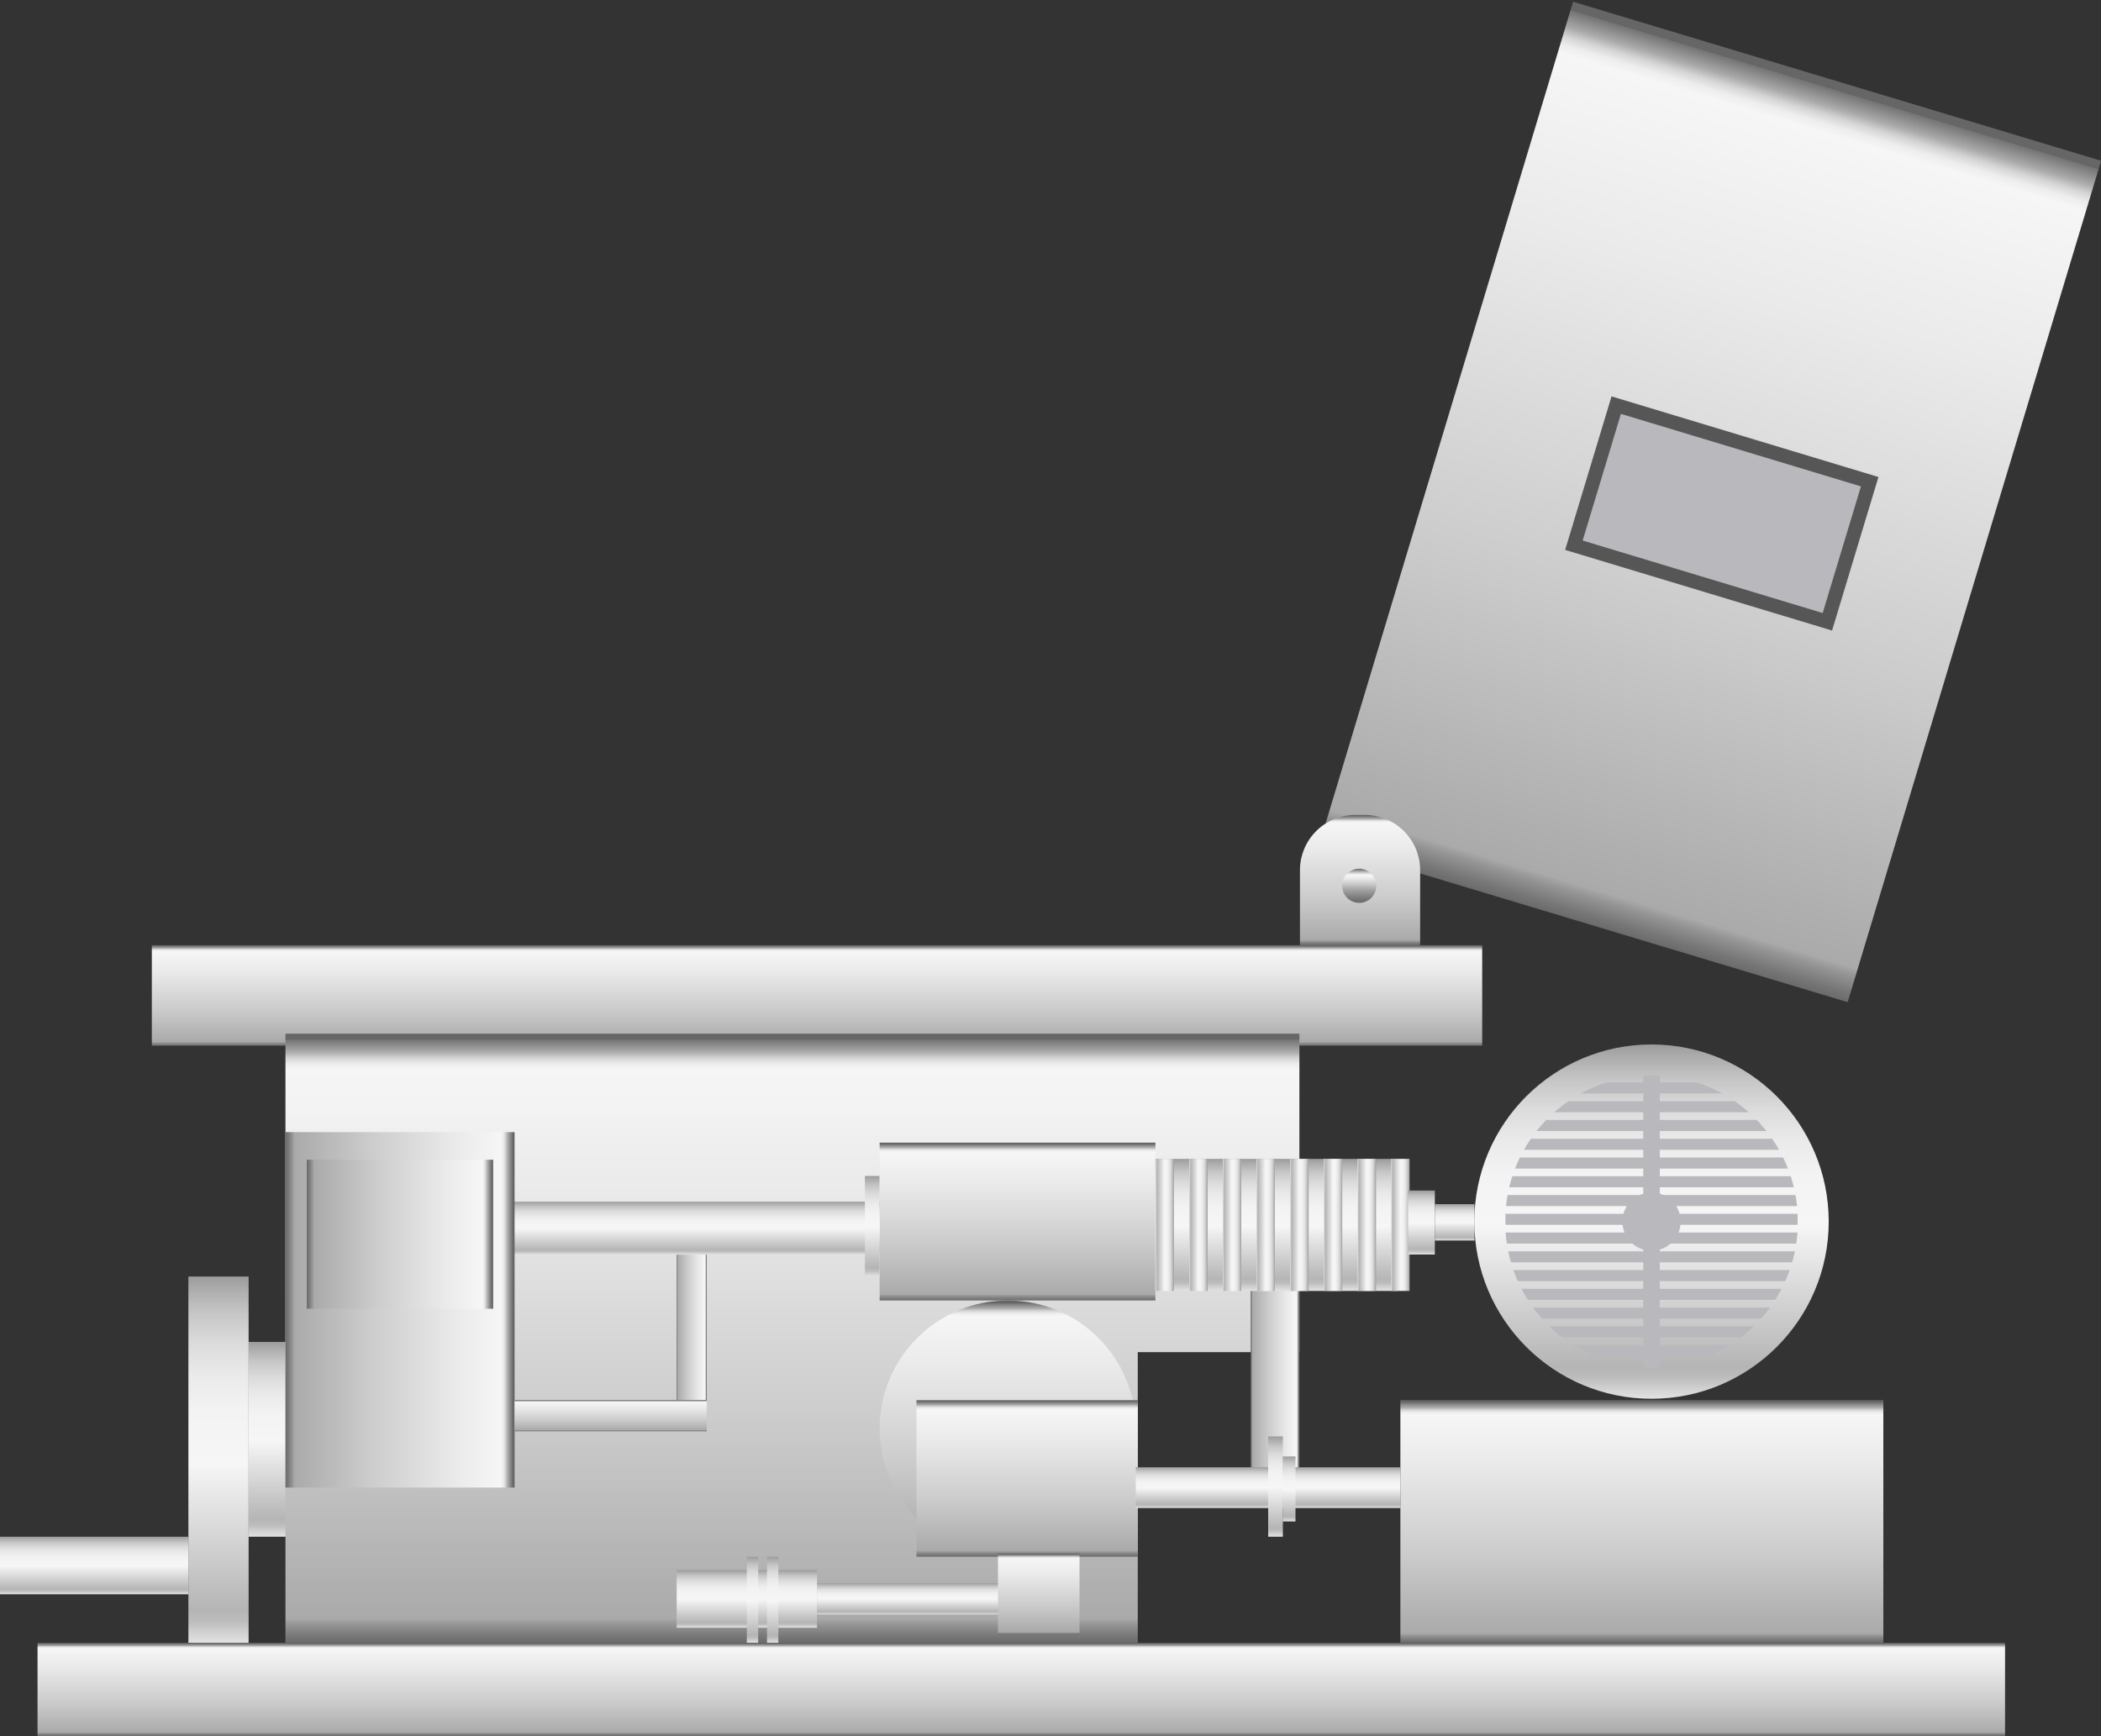 <svg xmlns="http://www.w3.org/2000/svg" xmlns:xlink="http://www.w3.org/1999/xlink" viewBox="0 0 150 123.96"><rect x="0" y="0" width="150" height="123.96" fill="#333333" stroke="none"/><defs><style>.cls-1{fill:none;}.cls-2{fill:url(#未命名的渐变_105);}.cls-3{fill:url(#未命名的渐变_74);}.cls-4{fill:url(#未命名的渐变_74-2);}.cls-5{fill:url(#未命名的渐变_74-3);}.cls-6{fill:url(#未命名的渐变_67);}.cls-36,.cls-7{fill:#b9b8bc;}.cls-7{stroke:#565656;stroke-miterlimit:10;}.cls-8{fill:url(#未命名的渐变_74-4);}.cls-9{fill:url(#未命名的渐变_74-5);}.cls-10{fill:url(#未命名的渐变_74-6);}.cls-11{fill:url(#未命名的渐变_105-2);}.cls-12{fill:url(#未命名的渐变_74-7);}.cls-13{fill:url(#未命名的渐变_105-3);}.cls-14{fill:url(#未命名的渐变_105-4);}.cls-15{fill:url(#未命名的渐变_105-5);}.cls-16{fill:url(#未命名的渐变_105-6);}.cls-17{fill:url(#未命名的渐变_105-7);}.cls-18{fill:url(#未命名的渐变_105-8);}.cls-19{fill:url(#未命名的渐变_105-9);}.cls-20{fill:url(#未命名的渐变_105-10);}.cls-21{fill:url(#未命名的渐变_105-11);}.cls-22{fill:url(#未命名的渐变_105-12);}.cls-23{fill:url(#未命名的渐变_105-13);}.cls-24{fill:url(#未命名的渐变_105-14);}.cls-25{fill:url(#未命名的渐变_74-8);}.cls-26{fill:url(#未命名的渐变_74-9);}.cls-27{fill:url(#未命名的渐变_74-10);}.cls-28{fill:url(#未命名的渐变_105-15);}.cls-29{fill:url(#未命名的渐变_74-11);}.cls-30{fill:url(#未命名的渐变_74-12);}.cls-31{fill:url(#未命名的渐变_74-13);}.cls-32{fill:url(#未命名的渐变_105-16);}.cls-33{fill:url(#未命名的渐变_105-17);}.cls-34{fill:url(#未命名的渐变_105-18);}.cls-35{fill:url(#未命名的渐变_105-19);}.cls-37{clip-path:url(#clip-path);}.cls-38{fill:url(#未命名的渐变_74-14);}.cls-39{fill:url(#未命名的渐变_105-20);}.cls-40{fill:url(#未命名的渐变_105-21);}.cls-41{fill:url(#未命名的渐变_105-22);}.cls-42{fill:url(#未命名的渐变_105-23);}.cls-43{fill:url(#未命名的渐变_105-24);}.cls-44{fill:url(#未命名的渐变_74-15);}</style><linearGradient id="未命名的渐变_105" x1="19.82" y1="109.73" x2="19.82" y2="95.82" gradientUnits="userSpaceOnUse"><stop offset="0" stop-color="#e2e2e2"/><stop offset="0.03" stop-color="#d0d0d0"/><stop offset="0.06" stop-color="#bcbcbc"/><stop offset="0.09" stop-color="#b5b5b5"/><stop offset="0.49" stop-color="#f6f6f6"/><stop offset="0.63" stop-color="#f3f3f3"/><stop offset="0.73" stop-color="#eaeaea"/><stop offset="0.82" stop-color="#dbdbdb"/><stop offset="0.9" stop-color="#c6c6c6"/><stop offset="0.97" stop-color="#aaa"/><stop offset="1" stop-color="#9b9b9b"/></linearGradient><linearGradient id="未命名的渐变_74" x1="58.33" y1="74.68" x2="58.33" y2="67.49" gradientUnits="userSpaceOnUse"><stop offset="0" stop-color="#6b6b6b"/><stop offset="0.01" stop-color="#767676"/><stop offset="0.03" stop-color="#959595"/><stop offset="0.04" stop-color="#aaa"/><stop offset="0.37" stop-color="#ccc"/><stop offset="0.74" stop-color="#eaeaea"/><stop offset="0.94" stop-color="#f6f6f6"/><stop offset="0.95" stop-color="#ededed"/><stop offset="0.96" stop-color="#d4d4d4"/><stop offset="0.97" stop-color="#ababab"/><stop offset="0.99" stop-color="#737373"/><stop offset="0.99" stop-color="#666"/></linearGradient><linearGradient id="未命名的渐变_74-2" x1="73.15" y1="-331.56" x2="73.15" y2="-394.3" gradientTransform="translate(48.95 398.78)" xlink:href="#未命名的渐变_74"/><linearGradient id="未命名的渐变_74-3" x1="97.1" y1="67.49" x2="97.1" y2="58.19" xlink:href="#未命名的渐变_74"/><linearGradient id="未命名的渐变_67" x1="97.04" y1="64.47" x2="97.04" y2="62.02" gradientUnits="userSpaceOnUse"><stop offset="0" stop-color="#6b6b6b"/><stop offset="0.11" stop-color="#767676"/><stop offset="0.3" stop-color="#959595"/><stop offset="0.41" stop-color="#aaa"/><stop offset="0.56" stop-color="#ccc"/><stop offset="0.71" stop-color="#eaeaea"/><stop offset="0.8" stop-color="#f6f6f6"/><stop offset="0.83" stop-color="#ededed"/><stop offset="0.87" stop-color="#d4d4d4"/><stop offset="0.92" stop-color="#ababab"/><stop offset="0.98" stop-color="#737373"/><stop offset="0.99" stop-color="#666"/></linearGradient><linearGradient id="未命名的渐变_74-4" x1="56.57" y1="117.31" x2="56.57" y2="73.81" xlink:href="#未命名的渐变_74"/><linearGradient id="未命名的渐变_74-5" x1="48.31" y1="94.54" x2="50.46" y2="94.54" xlink:href="#未命名的渐变_74"/><linearGradient id="未命名的渐变_74-6" x1="89.29" y1="99.2" x2="92.77" y2="99.2" xlink:href="#未命名的渐变_74"/><linearGradient id="未命名的渐变_105-2" x1="54.91" y1="89.59" x2="54.91" y2="85.81" xlink:href="#未命名的渐变_105"/><linearGradient id="未命名的渐变_74-7" x1="72.64" y1="92.87" x2="72.64" y2="81.59" xlink:href="#未命名的渐变_74"/><linearGradient id="未命名的渐变_105-3" x1="91.14" y1="92.17" x2="91.14" y2="82.75" xlink:href="#未命名的渐变_105"/><linearGradient id="未命名的渐变_105-4" x1="82.49" y1="87.46" x2="83.81" y2="87.46" xlink:href="#未命名的渐变_105"/><linearGradient id="未命名的渐变_105-5" x1="84.9" y1="87.46" x2="86.22" y2="87.46" xlink:href="#未命名的渐变_105"/><linearGradient id="未命名的渐变_105-6" x1="87.3" y1="87.46" x2="88.62" y2="87.46" xlink:href="#未命名的渐变_105"/><linearGradient id="未命名的渐变_105-7" x1="89.7" y1="87.46" x2="91.03" y2="87.46" xlink:href="#未命名的渐变_105"/><linearGradient id="未命名的渐变_105-8" x1="92.11" y1="87.46" x2="93.43" y2="87.46" xlink:href="#未命名的渐变_105"/><linearGradient id="未命名的渐变_105-9" x1="94.51" y1="87.46" x2="95.84" y2="87.46" xlink:href="#未命名的渐变_105"/><linearGradient id="未命名的渐变_105-10" x1="96.92" y1="87.46" x2="98.24" y2="87.46" xlink:href="#未命名的渐变_105"/><linearGradient id="未命名的渐变_105-11" x1="99.32" y1="87.46" x2="100.64" y2="87.46" xlink:href="#未命名的渐变_105"/><linearGradient id="未命名的渐变_105-12" x1="101.48" y1="89.59" x2="101.48" y2="85.01" xlink:href="#未命名的渐变_105"/><linearGradient id="未命名的渐变_105-13" x1="103.85" y1="88.58" x2="103.85" y2="85.98" xlink:href="#未命名的渐变_105"/><linearGradient id="未命名的渐变_105-14" x1="62.28" y1="91.15" x2="62.28" y2="83.97" xlink:href="#未命名的渐变_105"/><linearGradient id="未命名的渐变_74-8" x1="20.38" y1="93.53" x2="36.74" y2="93.53" xlink:href="#未命名的渐变_74"/><linearGradient id="未命名的渐变_74-9" x1="21.9" y1="88.13" x2="35.21" y2="88.13" xlink:href="#未命名的渐变_74"/><linearGradient id="未命名的渐变_74-10" x1="43.6" y1="102.2" x2="43.6" y2="99.98" xlink:href="#未命名的渐变_74"/><linearGradient id="未命名的渐变_105-15" x1="65.19" y1="115.28" x2="65.19" y2="113.06" xlink:href="#未命名的渐变_105"/><linearGradient id="未命名的渐变_74-11" x1="71.95" y1="111.16" x2="71.95" y2="92.87" xlink:href="#未命名的渐变_74"/><linearGradient id="未命名的渐变_74-12" x1="73.33" y1="111.16" x2="73.33" y2="99.98" xlink:href="#未命名的渐变_74"/><linearGradient id="未命名的渐变_74-13" x1="74.16" y1="116.76" x2="74.16" y2="110.93" xlink:href="#未命名的渐变_74"/><linearGradient id="未命名的渐变_105-16" x1="53.32" y1="116.23" x2="53.32" y2="112.11" xlink:href="#未命名的渐变_105"/><linearGradient id="未命名的渐变_105-17" x1="53.73" y1="117.31" x2="53.73" y2="111.16" xlink:href="#未命名的渐变_105"/><linearGradient id="未命名的渐变_105-18" x1="55.17" y1="117.31" x2="55.17" y2="111.16" xlink:href="#未命名的渐变_105"/><linearGradient id="未命名的渐变_105-19" x1="117.91" y1="99.88" x2="117.91" y2="74.58" xlink:href="#未命名的渐变_105"/><clipPath id="clip-path"><circle class="cls-1" cx="117.91" cy="87.23" r="10.45"/></clipPath><linearGradient id="未命名的渐变_74-14" x1="117.22" y1="117.31" x2="117.22" y2="99.98" xlink:href="#未命名的渐变_74"/><linearGradient id="未命名的渐变_105-20" x1="90.54" y1="107.68" x2="90.54" y2="104.77" xlink:href="#未命名的渐变_105"/><linearGradient id="未命名的渐变_105-21" x1="91.06" y1="109.73" x2="91.06" y2="102.57" xlink:href="#未命名的渐变_105"/><linearGradient id="未命名的渐变_105-22" x1="92.04" y1="108.65" x2="92.04" y2="104" xlink:href="#未命名的渐变_105"/><linearGradient id="未命名的渐变_105-23" x1="15.6" y1="117.31" x2="15.6" y2="91.15" xlink:href="#未命名的渐变_105"/><linearGradient id="未命名的渐变_105-24" x1="6.72" y1="113.84" x2="6.72" y2="109.73" xlink:href="#未命名的渐变_105"/><linearGradient id="未命名的渐变_74-15" x1="72.92" y1="123.96" x2="72.92" y2="117.31" xlink:href="#未命名的渐变_74"/></defs><title>IoT-Material Handling（物料运输）</title><g id="Double_roll_crusher_双辊破碎机_" data-name="Double roll crusher(双辊破碎机)"><rect class="cls-2" x="17.74" y="95.82" width="4.16" height="13.91"/><rect class="cls-3" x="10.84" y="67.49" width="94.98" height="7.18"/><rect class="cls-4" x="102.42" y="4.47" width="39.37" height="62.75" transform="translate(15.53 -33.69) rotate(16.76)"/><path class="cls-5" d="M96.76,58.19h.68a3.95,3.95,0,0,1,3.95,3.95v5.36a0,0,0,0,1,0,0H92.81a0,0,0,0,1,0,0V62.14A3.95,3.95,0,0,1,96.76,58.19Z"/><circle class="cls-6" cx="97.04" cy="63.25" r="1.22"/><rect class="cls-7" x="113.26" y="31.17" width="18.85" height="10.42" transform="matrix(0.96, 0.29, -0.29, 0.96, 15.7, -33.84)"/><polygon class="cls-8" points="92.77 73.81 20.38 73.81 20.38 96.32 20.38 96.55 20.38 117.31 81.23 117.31 81.23 96.55 92.77 96.55 92.77 73.81"/><rect class="cls-9" x="48.31" y="89.1" width="2.15" height="10.88"/><rect class="cls-10" x="89.29" y="92.17" width="3.48" height="14.05"/><rect class="cls-11" x="32.22" y="85.81" width="45.39" height="3.78"/><rect class="cls-12" x="62.8" y="81.59" width="19.69" height="11.27"/><rect class="cls-13" x="82.49" y="82.75" width="17.3" height="9.43"/><rect class="cls-14" x="82.49" y="82.75" width="1.32" height="9.43"/><rect class="cls-15" x="84.9" y="82.75" width="1.32" height="9.43"/><rect class="cls-16" x="87.3" y="82.75" width="1.32" height="9.43"/><rect class="cls-17" x="89.7" y="82.75" width="1.32" height="9.43"/><rect class="cls-18" x="92.11" y="82.75" width="1.32" height="9.43"/><rect class="cls-19" x="94.51" y="82.75" width="1.32" height="9.43"/><rect class="cls-20" x="96.92" y="82.75" width="1.32" height="9.43"/><rect class="cls-21" x="99.32" y="82.75" width="1.32" height="9.43"/><rect class="cls-22" x="100.53" y="85.01" width="1.91" height="4.57"/><rect class="cls-23" x="102.44" y="85.98" width="2.83" height="2.6"/><rect class="cls-24" x="61.75" y="83.97" width="1.04" height="7.17"/><rect class="cls-25" x="20.38" y="80.84" width="16.36" height="25.38"/><rect class="cls-26" x="21.9" y="82.81" width="13.31" height="10.64"/><rect class="cls-27" x="36.74" y="99.98" width="13.72" height="2.22"/><rect class="cls-28" x="58.33" y="113.06" width="13.72" height="2.22"/><circle class="cls-29" cx="71.95" cy="102.01" r="9.15"/><rect class="cls-30" x="65.43" y="99.98" width="15.8" height="11.18"/><rect class="cls-31" x="71.25" y="110.93" width="5.82" height="5.82"/><rect class="cls-32" x="48.31" y="112.11" width="10.02" height="4.12"/><rect class="cls-33" x="53.32" y="111.16" width="0.81" height="6.15"/><rect class="cls-34" x="54.76" y="111.16" width="0.81" height="6.15"/><circle class="cls-35" cx="117.91" cy="87.23" r="12.65"/><rect class="cls-36" x="117.32" y="76.79" width="1.18" height="20.87"/><circle class="cls-36" cx="117.91" cy="87.23" r="2.08"/><g class="cls-37"><rect class="cls-36" x="107.48" y="86.67" width="20.86" height="0.79"/><rect class="cls-36" x="107.48" y="85.33" width="20.86" height="0.79"/><rect class="cls-36" x="107.48" y="83.99" width="20.86" height="0.79"/><rect class="cls-36" x="107.49" y="82.65" width="20.86" height="0.79"/><rect class="cls-36" x="107.49" y="81.31" width="20.86" height="0.79"/><rect class="cls-36" x="107.49" y="79.97" width="20.86" height="0.79"/><rect class="cls-36" x="107.49" y="78.63" width="20.86" height="0.79"/><rect class="cls-36" x="107.5" y="77.29" width="20.86" height="0.79"/><rect class="cls-36" x="107.47" y="96.05" width="20.86" height="0.79"/><rect class="cls-36" x="107.48" y="94.71" width="20.86" height="0.79"/><rect class="cls-36" x="107.48" y="93.37" width="20.86" height="0.79"/><rect class="cls-36" x="107.48" y="92.03" width="20.86" height="0.79"/><rect class="cls-36" x="107.48" y="90.69" width="20.86" height="0.79"/><rect class="cls-36" x="107.48" y="89.35" width="20.86" height="0.79"/><rect class="cls-36" x="107.49" y="88.01" width="20.86" height="0.79"/></g><rect class="cls-38" x="99.98" y="99.98" width="34.48" height="17.33"/><rect class="cls-39" x="81.09" y="104.77" width="18.89" height="2.91"/><rect class="cls-40" x="90.54" y="102.57" width="1.05" height="7.16"/><rect class="cls-41" x="91.58" y="104" width="0.91" height="4.64"/><rect class="cls-42" x="13.45" y="91.15" width="4.3" height="26.17"/><rect class="cls-43" y="109.73" width="13.45" height="4.11"/><rect class="cls-44" x="2.68" y="117.31" width="140.47" height="6.65"/></g></svg>